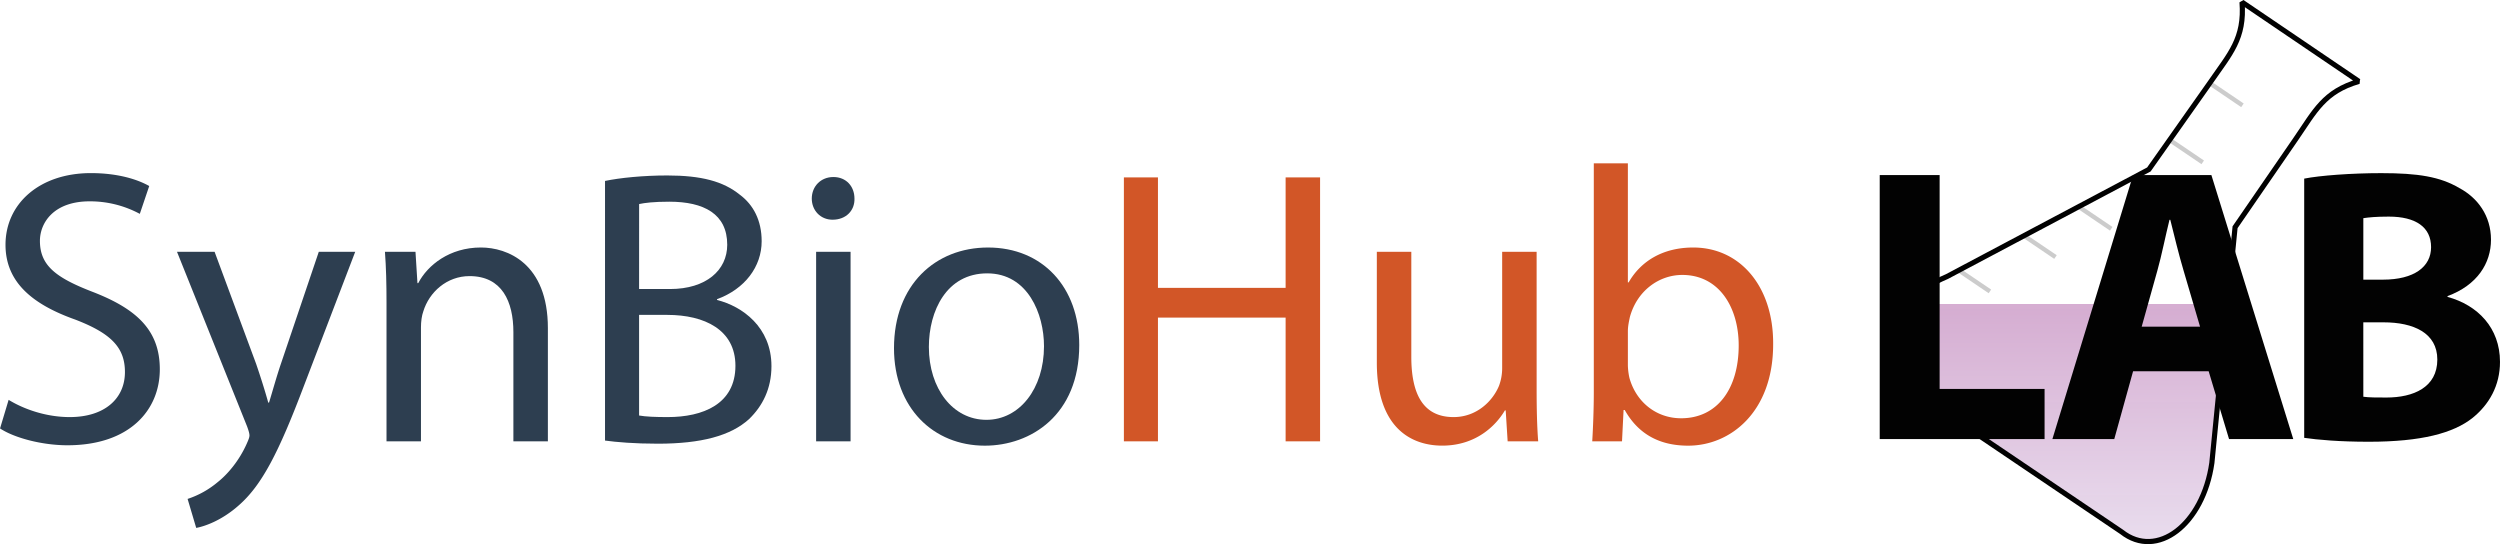 <svg xmlns="http://www.w3.org/2000/svg" xmlns:xlink="http://www.w3.org/1999/xlink" viewBox="0 0 3389.93 737.86"><defs><style>.cls-1,.cls-2{stroke:#010101;stroke-miterlimit:1.41;}.cls-1{stroke-linecap:round;stroke-width:7px;fill:url(#linear-gradient);}.cls-2{fill:#75c094;stroke-width:6px;opacity:0.2;}.cls-3{fill:#2d3e50;}.cls-4{fill:#d25627;}.cls-5{fill:#020202;}</style><linearGradient id="linear-gradient" x1="2899.67" y1="734.36" x2="2899.67" y2="2.9" gradientUnits="userSpaceOnUse"><stop offset="0" stop-color="#e9ddee"/><stop offset="0.44" stop-color="#d5acd1" stop-opacity="0.99"/><stop offset="0.44" stop-color="#d5edfa" stop-opacity="0"/></linearGradient></defs><title>synbiohub</title><g id="Layer_1" data-name="Layer 1"><path id="rect3162" class="cls-1" d="M3220.88,110.35,3062.44,2.9c3.87,49.35-16.45,70.13-42.52,108L2936.1,229.79,2662.24,375.05c-86.43,36.8-108.58,112.28-54.35,149.41l291.33,196.79c47.88,37.73,110.36-9.8,122.3-93.54L3053,308.1l82.32-119.61c26.06-37.88,38.23-64.32,85.57-78.14Z" transform="translate(-22.3)"/><path id="path3188" class="cls-2" d="M2720.56,395.13,2677.1,365.7" transform="translate(-22.3)"/><path class="cls-3" d="M34,542.18c20.71,12.75,51,23.37,82.84,23.37,47.26,0,74.87-25,74.87-61.07,0-33.45-19.11-52.57-67.44-71.15-58.41-20.71-94.51-51-94.51-101.42,0-55.76,46.19-97.18,115.76-97.18,36.63,0,63.19,8.5,79.12,17.52L211.87,290a142.44,142.44,0,0,0-68-17c-48.85,0-67.44,29.21-67.44,53.64,0,33.45,21.78,49.91,71.16,69C208.15,419,239,448.2,239,500.77c0,55.22-40.88,103-125.31,103-34.52,0-72.22-10.09-91.34-22.83Z" transform="translate(-22.3)"/><path class="cls-3" d="M313.29,341.46l56.29,151.87c5.84,17,12.21,37.17,16.46,52.57h1.06c4.78-15.4,10.09-35,16.46-53.63l51-150.81h49.38l-70.09,183.2c-33.45,88.15-56.29,133.28-88.15,160.9-22.83,20.17-45.66,28.14-57.35,30.26l-11.68-39.29a123.61,123.61,0,0,0,40.89-22.84c12.74-10.08,28.67-28.14,39.29-52,2.13-4.78,3.72-8.5,3.72-11.15s-1.06-6.38-3.19-12.22L262.31,341.46Z" transform="translate(-22.3)"/><path class="cls-3" d="M546.4,411c0-26.54-.53-48.32-2.13-69.56h41.42l2.66,42.48h1.06c12.74-24.42,42.48-48.32,85-48.32,35.58,0,90.8,21.24,90.8,109.39V598.47H718.44V450.32c0-41.42-15.4-75.93-59.47-75.93-30.8,0-54.69,21.77-62.66,47.79-2.12,5.84-3.19,13.8-3.19,21.77V598.47H546.4Z" transform="translate(-22.3)"/><path class="cls-3" d="M842.69,245.35c20.18-4.25,52-7.43,84.43-7.43,46.2,0,75.93,8,98.24,26,18.58,13.8,29.73,35,29.73,63.19,0,34.51-22.83,64.78-60.53,78.59v1.06c34,8.49,73.81,36.64,73.81,89.74,0,30.79-12.21,54.16-30.27,71.68-25,22.84-65.31,33.46-123.72,33.46-31.86,0-56.29-2.13-71.69-4.25Zm46.2,146.56h42c48.85,0,77.52-25.49,77.52-60,0-42-31.86-58.42-78.58-58.42-21.24,0-33.46,1.6-40.89,3.19Zm0,171.51c9,1.6,22.3,2.13,38.76,2.13,47.79,0,91.87-17.53,91.87-69.56,0-48.86-41.95-69-92.4-69H888.89Z" transform="translate(-22.3)"/><path class="cls-3" d="M1180.93,269.25c.53,15.93-11.15,28.67-29.73,28.67-16.46,0-28.15-12.74-28.15-28.67,0-16.46,12.22-29.21,29.21-29.21C1169.78,240,1180.93,252.79,1180.93,269.25Zm-52,329.22v-257h46.72v257Z" transform="translate(-22.3)"/><path class="cls-3" d="M1485.73,467.84c0,95.05-65.85,136.47-128,136.47-69.56,0-123.19-51-123.19-132.22,0-86,56.29-136.47,127.44-136.47C1435.81,335.62,1485.73,389.25,1485.73,467.84Zm-203.91,2.66c0,56.28,32.39,98.77,78.06,98.77,44.6,0,78.06-42,78.06-99.83,0-43.55-21.78-98.77-77-98.77S1281.82,421.65,1281.82,470.5Z" transform="translate(-22.3)"/><path class="cls-4" d="M1592.45,240.57V390.32h173.11V240.57h46.73v357.9h-46.73V430.67H1592.45v167.8h-46.19V240.57Z" transform="translate(-22.3)"/><path class="cls-4" d="M2105.93,528.38c0,26.55.53,49.91,2.12,70.09h-41.42l-2.65-42h-1.06c-12.22,20.71-39.3,47.79-85,47.79-40.36,0-88.68-22.3-88.68-112.57V341.46H1936V483.77c0,48.86,14.86,81.78,57.34,81.78,31.33,0,53.11-21.77,61.6-42.48a68.26,68.26,0,0,0,4.25-23.9V341.46h46.73Z" transform="translate(-22.3)"/><path class="cls-4" d="M2181.33,598.47c1.06-17.52,2.12-43.54,2.12-66.38V221.46h46.2V382.88h1.06c16.46-28.67,46.2-47.26,87.61-47.26,63.72,0,108.86,53.1,108.33,131.16,0,91.87-57.88,137.53-115.23,137.53-37.17,0-66.9-14.34-86-48.32h-1.59l-2.13,42.48Zm48.32-103a87.63,87.63,0,0,0,2.12,17c9,32.39,36.11,54.69,70.09,54.69,48.86,0,78.06-39.83,78.06-98.77,0-51.5-26.55-95.58-76.46-95.58-31.86,0-61.6,21.77-71.16,57.35-1.06,5.31-2.65,11.68-2.65,19.12Z" transform="translate(-22.3)"/><path id="path3188-2" data-name="path3188" class="cls-2" d="M2809.48,348.53,2766,319.09" transform="translate(-22.3)"/><path id="path3188-3" data-name="path3188" class="cls-2" d="M2885.07,310.22l-43.46-29.43" transform="translate(-22.3)"/><path id="path3188-4" data-name="path3188" class="cls-2" d="M3009.15,220.13l-43.46-29.43" transform="translate(-22.3)"/><path id="path3188-5" data-name="path3188" class="cls-2" d="M3063,142.81l-43.46-29.44" transform="translate(-22.3)"/></g><g id="Layer_2" data-name="Layer 2"><path class="cls-5" d="M2571.14,237.42h81.25V527.35h142.3v68H2571.14Z" transform="translate(-22.3)"/><path class="cls-5" d="M2914.69,503.46l-25.49,91.86h-83.9l109.39-357.9h106.2l111,357.9h-87.08l-27.62-91.86Zm90.8-60.54L2983.19,367c-6.37-21.24-12.74-47.79-18.05-69h-1.07c-5.31,21.24-10.62,48.32-16.46,69l-21.24,75.93Z" transform="translate(-22.3)"/><path class="cls-5" d="M3146.73,242.2c21.24-4.24,64.25-7.43,104.61-7.43,49.38,0,79.65,4.78,105.67,20.18,25,13.27,43,37.7,43,70.09,0,31.86-18.58,61.6-58.94,76.47v1.06c40.89,11.15,71.15,41.95,71.15,88.14,0,32.4-14.86,57.88-37.17,75.94C3349,587.36,3305.5,599,3234.35,599c-39.83,0-69.56-2.66-87.62-5.31Zm80.18,137h26.55c42.48,0,65.32-17.52,65.32-44.07,0-27.08-20.71-41.42-57.35-41.42-17.52,0-27.61,1.06-34.52,2.13Zm0,158.77c8,1.07,17.53,1.07,31.33,1.07,36.64,0,69-13.81,69-51.51,0-36.11-32.39-50.45-72.74-50.45h-27.62Z" transform="translate(-22.3)"/></g></svg>
